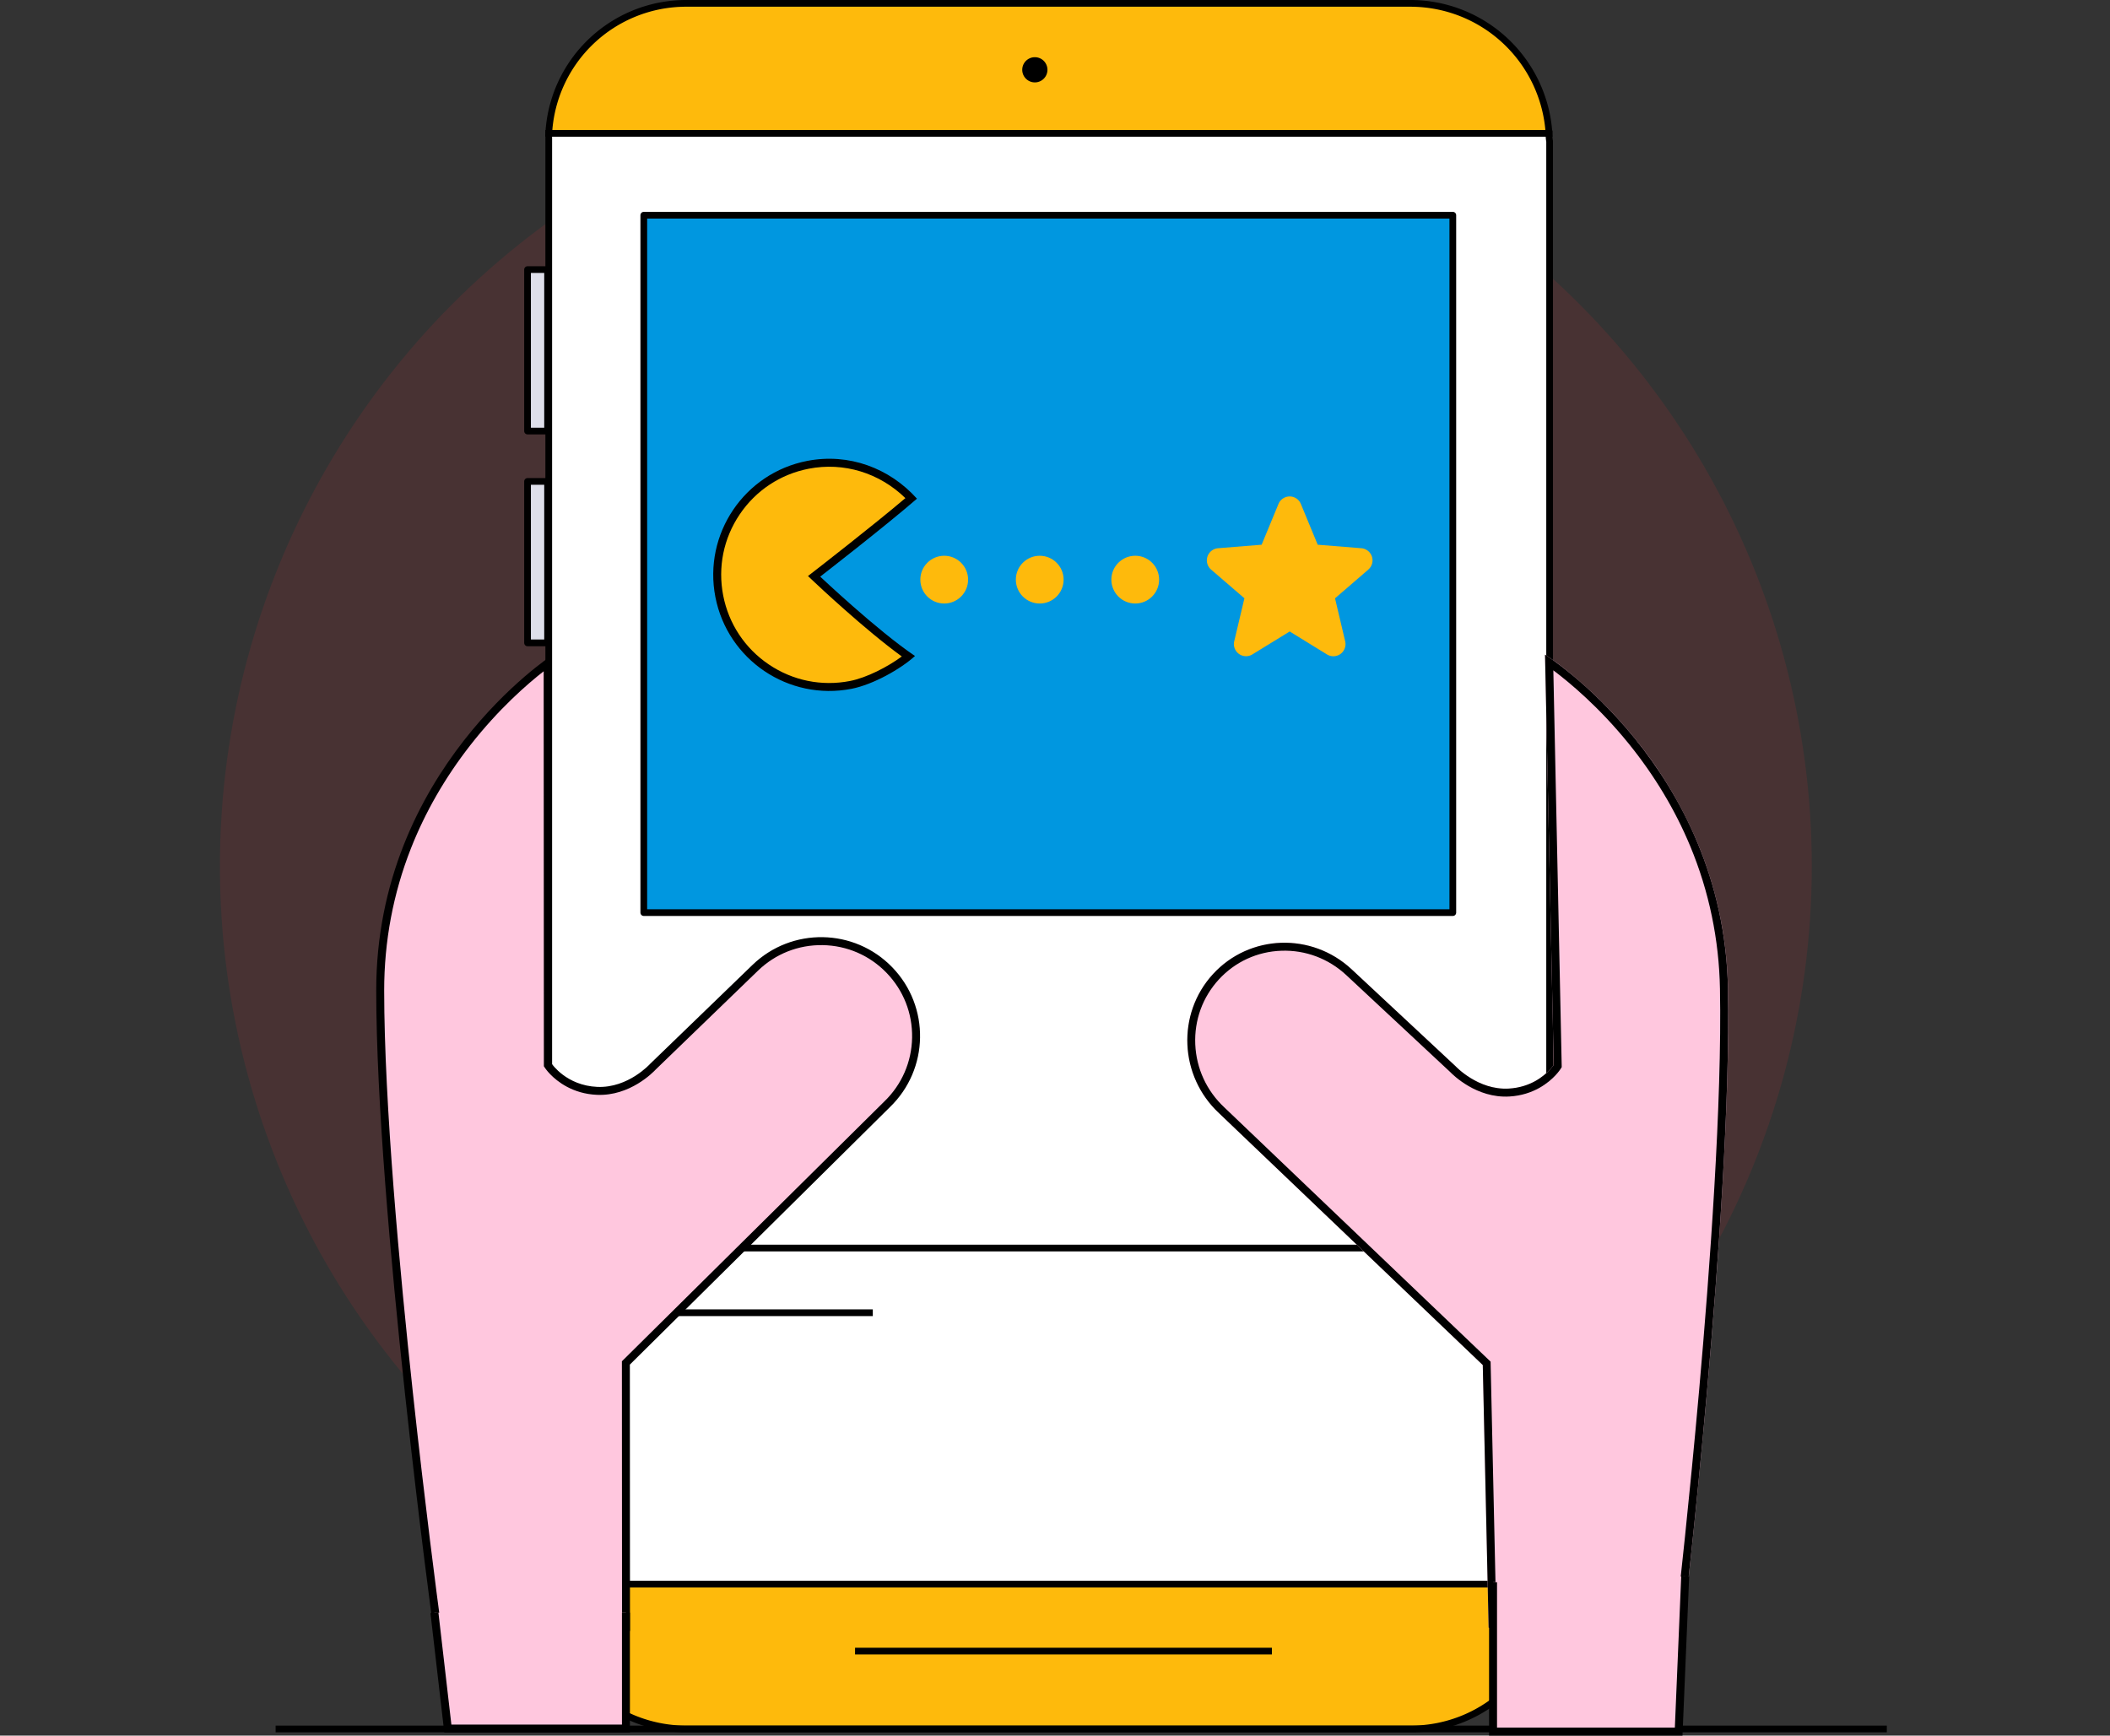 <svg xmlns="http://www.w3.org/2000/svg" width="265.096" height="218.069" viewBox="0 0 265.096 218.069">
  <rect x="0" y="0" width="265.096" height="218.069" fill="#333333" stroke="none"/>
  <g id="play" transform="translate(3146.629 -4214.171)">
    <circle id="Elipse_17" data-name="Elipse 17" cx="100" cy="100" r="100" transform="translate(-3119 4223)" fill="#e53036" opacity="0.12"/>
    <g id="Grupo_2663" data-name="Grupo 2663" transform="translate(-1245.327 -317.739)">
      <g id="搜索" transform="translate(-1866.673 4532.332)">
        <path id="Caminho_1337" data-name="Caminho 1337" d="M225.924,42.155H100.252V224.44H226V43.162a4.384,4.384,0,0,1-.072-1.006Z" transform="translate(-65.938 -25.826)" fill="#fff" stroke="#000" stroke-miterlimit="10" stroke-width="0.844"/>
        <path id="Caminho_1338" data-name="Caminho 1338" d="M100.168,222.477A17.346,17.346,0,0,0,117.5,239.814h91.071a17.346,17.346,0,0,0,17.337-17.337v-.863H100.168ZM208.574,23H117.5A17.283,17.283,0,0,0,100.24,39.329H225.911A17.452,17.452,0,0,0,208.574,23Z" transform="translate(-65.926 -23)" fill="#feba0c" stroke="#000" stroke-miterlimit="10" stroke-width="0.844"/>
        <path id="Caminho_1339" data-name="Caminho 1339" d="M215.905,54.223H114.26V141.85H215.905Z" transform="translate(-68.005 -27.606)" fill="#0097e0" stroke="#000" stroke-linecap="round" stroke-linejoin="round" stroke-miterlimit="10" stroke-width="0.844"/>
        <path id="Caminho_1341" data-name="Caminho 1341" d="M113.752,206.453H216.333m-102.581,8.128h29.206m-2.23,42.515H193.1" transform="translate(-67.93 -50.064)" fill="none" stroke="#000" stroke-miterlimit="10" stroke-width="0.844"/>
        <path id="Caminho_1342" data-name="Caminho 1342" d="M171.62,34.1a1.583,1.583,0,1,0-1.583-1.583A1.583,1.583,0,0,0,171.62,34.1Z" transform="translate(-76.233 -24.17)"/>
        <path id="Caminho_1343" data-name="Caminho 1343" d="M99.647,62.24H97.129V82.526h2.518Zm0,26.616H97.129v20.285h2.518Z" transform="translate(-65.478 -28.789)" fill="#dedfea" stroke="#000" stroke-linecap="round" stroke-linejoin="round" stroke-miterlimit="10" stroke-width="0.844"/>
        <path id="Caminho_1345" data-name="Caminho 1345" d="M60,277.336H262.427" transform="translate(-60 -60.521)" fill="none" stroke="#000" stroke-miterlimit="10" stroke-width="0.844"/>
      </g>
    </g>
    <g id="Caminho_2116" data-name="Caminho 2116" transform="matrix(0.695, 0.719, -0.719, 0.695, -3034, 4336.252)" fill="#ffc7de">
      <path d="M 19.102 98.733 C 17.141 97.288 7.243 89.97 -4.507 80.837 C -16.567 71.463 -33.098 58.208 -43.365 48.293 C -47.861 43.952 -51.436 38.904 -53.992 33.288 C -56.037 28.794 -57.439 23.927 -58.157 18.823 C -59.109 12.061 -58.595 6.67 -58.314 4.581 L -22.11 39.543 L -22.001 39.648 L -21.852 39.675 C -21.817 39.682 -21.494 39.737 -20.97 39.737 C -20.97 39.737 -20.97 39.737 -20.97 39.737 C -19.776 39.737 -17.46 39.44 -15.363 37.449 C -12.471 34.704 -12.656 30.633 -12.678 30.277 L -12.678 12.424 C -12.678 9.239 -11.438 6.245 -9.186 3.992 C -6.934 1.74 -3.939 0.5 -0.754 0.5 C 2.431 0.5 5.425 1.74 7.678 3.992 C 9.93 6.245 11.17 9.239 11.17 12.424 L 11.17 12.427 L 11.17 12.43 L 11.722 58.406 L 11.725 58.614 L 11.875 58.759 L 35.589 81.66 L 19.102 98.733 Z" stroke="none"/>
      <path d="M -0.754 1 C -3.806 1 -6.674 2.188 -8.832 4.346 C -10.99 6.504 -12.178 9.373 -12.178 12.424 L -12.178 30.263 C -12.151 30.753 -12.01 34.955 -15.019 37.812 C -17.242 39.922 -19.702 40.237 -20.97 40.237 C -21.538 40.237 -21.902 40.174 -21.941 40.167 L -22.239 40.113 L -57.938 5.64 C -58.206 8.147 -58.481 12.932 -57.662 18.753 C -56.95 23.81 -55.562 28.63 -53.537 33.081 C -51.007 38.639 -47.468 43.636 -43.018 47.934 C -32.767 57.833 -16.252 71.075 -4.202 80.441 C 6.957 89.115 16.447 96.152 19.047 98.071 L 34.882 81.673 L 11.227 58.829 L 10.67 12.424 C 10.67 9.373 9.482 6.504 7.324 4.346 C 5.166 2.188 2.297 1 -0.754 1 M -0.754 0 C 6.108 0 11.67 5.562 11.67 12.424 L 12.222 58.4 L 36.296 81.648 L 19.158 99.395 C 19.158 99.395 -23.804 67.878 -43.712 48.653 C -63.62 29.428 -58.661 3.551 -58.661 3.551 L -21.763 39.183 C -21.763 39.183 -18.532 39.769 -15.708 37.087 C -12.883 34.405 -13.178 30.294 -13.178 30.294 L -13.178 12.424 C -13.178 5.562 -7.616 0 -0.754 0 Z" stroke="none" fill="#000"/>
    </g>
    <g id="Caminho_2117" data-name="Caminho 2117" transform="translate(-3018.883 4293.579)" fill="#ffc7de">
      <path d="M24.655,42.979a12.2,12.2,0,0,0-2.521,4.186,12.4,12.4,0,0,0-.7,4.682,12.494,12.494,0,0,0,3.974,8.612L58.546,92.1l.736,33.006,24.443-.19s.382-3.256.947-8.572,1.315-12.716,2.05-20.981c.736-8.281,1.457-17.441,1.963-26.265.506-8.843.8-17.347.665-24.285a49.76,49.76,0,0,0-3.81-18.289,53.672,53.672,0,0,0-7.878-13.133,57.159,57.159,0,0,0-7.779-7.905,36.616,36.616,0,0,0-3.516-2.64l1.095,51.539a4.271,4.271,0,0,1-.336.434,7.146,7.146,0,0,1-1.029.972,7.483,7.483,0,0,1-1.756,1.014,7.816,7.816,0,0,1-2.515.561,7.509,7.509,0,0,1-2.678-.341,9.441,9.441,0,0,1-2.114-.971,10.692,10.692,0,0,1-1.389-1.013c-.324-.28-.5-.468-.5-.468L42.074,42.384A12.351,12.351,0,0,0,33.2,39.049a12.127,12.127,0,0,0-8.547,3.929Z" stroke="none"/>
      <path d="M 82.837 123.939 L 60.249 124.117 L 59.538 92.09 L 59.529 91.677 L 59.228 91.389 L 26.088 59.742 L 26.084 59.738 L 26.079 59.734 C 25.523 59.215 25.025 58.65 24.589 58.048 C 24.152 57.445 23.777 56.804 23.468 56.134 C 23.158 55.463 22.914 54.762 22.739 54.039 C 22.564 53.317 22.458 52.572 22.425 51.813 C 22.392 51.055 22.433 50.305 22.545 49.572 C 22.657 48.839 22.839 48.123 23.09 47.432 C 23.34 46.741 23.659 46.076 24.043 45.445 C 24.426 44.813 24.875 44.215 25.385 43.66 C 25.896 43.104 26.453 42.607 27.049 42.172 C 27.645 41.737 28.28 41.365 28.946 41.059 C 29.612 40.753 30.308 40.513 31.027 40.343 C 31.746 40.174 32.488 40.074 33.245 40.048 C 34.001 40.022 34.75 40.07 35.482 40.19 C 36.214 40.31 36.93 40.501 37.62 40.761 C 38.311 41.021 38.977 41.349 39.61 41.742 C 40.243 42.135 40.843 42.593 41.401 43.114 L 54.449 55.281 C 54.534 55.37 54.783 55.622 55.175 55.946 C 55.566 56.27 56.099 56.667 56.75 57.045 C 57.402 57.423 58.171 57.783 59.035 58.033 C 59.9 58.283 60.86 58.423 61.891 58.363 C 62.653 58.318 63.343 58.187 63.963 57.999 C 64.582 57.812 65.132 57.57 65.614 57.304 C 66.095 57.038 66.508 56.748 66.854 56.468 C 67.201 56.187 67.481 55.915 67.696 55.684 C 67.792 55.58 67.877 55.483 67.95 55.396 C 68.023 55.308 68.085 55.23 68.135 55.163 C 68.186 55.097 68.225 55.042 68.253 55.002 C 68.281 54.962 68.297 54.936 68.303 54.928 L 68.465 54.673 L 68.459 54.37 L 67.412 4.817 C 67.919 5.198 68.532 5.677 69.224 6.252 C 69.915 6.827 70.686 7.5 71.51 8.268 C 72.334 9.036 73.211 9.901 74.115 10.861 C 75.02 11.822 75.951 12.878 76.883 14.029 C 77.692 15.029 78.462 16.049 79.191 17.089 C 79.919 18.129 80.607 19.188 81.253 20.265 C 81.899 21.341 82.502 22.434 83.063 23.543 C 83.623 24.651 84.14 25.775 84.613 26.912 C 85.203 28.332 85.724 29.774 86.176 31.235 C 86.627 32.696 87.009 34.176 87.321 35.674 C 87.633 37.17 87.875 38.684 88.046 40.211 C 88.217 41.738 88.317 43.279 88.346 44.831 C 88.414 48.404 88.368 52.404 88.239 56.63 C 88.111 60.852 87.901 65.298 87.64 69.769 C 87.38 74.235 87.069 78.726 86.74 83.043 C 86.411 87.356 86.064 91.495 85.729 95.264 C 85.42 98.752 85.107 102.092 84.805 105.189 C 84.504 108.284 84.215 111.136 83.954 113.651 C 83.692 116.165 83.458 118.342 83.267 120.088 C 83.076 121.834 82.927 123.149 82.837 123.939 M 83.726 124.917 C 83.726 124.917 84.108 121.661 84.672 116.346 C 85.238 111.023 85.988 103.63 86.722 95.365 C 87.458 87.084 88.18 77.924 88.685 69.1 C 89.191 60.257 89.48 51.753 89.35 44.815 C 89.219 37.866 87.719 31.766 85.54 26.526 C 83.36 21.281 80.503 16.901 77.662 13.392 C 74.82 9.883 71.996 7.246 69.882 5.487 C 67.769 3.728 66.366 2.847 66.366 2.847 L 67.461 54.386 C 67.461 54.386 67.451 54.402 67.43 54.431 C 67.41 54.461 67.379 54.504 67.338 54.558 C 67.296 54.612 67.245 54.678 67.182 54.753 C 67.12 54.827 67.047 54.911 66.963 55.001 C 66.771 55.207 66.523 55.449 66.216 55.697 C 65.909 55.945 65.543 56.2 65.118 56.435 C 64.692 56.669 64.206 56.882 63.658 57.047 C 63.11 57.211 62.5 57.327 61.826 57.367 C 60.858 57.423 59.956 57.277 59.148 57.026 C 58.341 56.775 57.627 56.418 57.034 56.055 C 56.441 55.692 55.969 55.322 55.645 55.042 C 55.322 54.763 55.146 54.574 55.146 54.574 L 42.074 42.384 C 40.819 41.213 39.389 40.353 37.879 39.798 C 36.37 39.243 34.779 38.995 33.202 39.049 C 31.626 39.104 30.063 39.461 28.607 40.117 C 27.152 40.773 25.803 41.728 24.655 42.979 C 23.507 44.228 22.668 45.655 22.134 47.164 C 21.599 48.673 21.368 50.265 21.437 51.846 C 21.506 53.427 21.875 54.997 22.538 56.464 C 23.202 57.93 24.161 59.292 25.411 60.458 L 58.546 92.101 L 59.282 125.107 L 83.726 124.917 Z" stroke="none" fill="#000"/>
    </g>
    <g id="Caminho_2118" data-name="Caminho 2118" transform="translate(-3059.533 4274.865) rotate(-11)" fill="#feba0c">
      <path d="M 14.585 28.671 C 10.823 28.671 7.286 27.205 4.625 24.545 C 1.965 21.885 0.5 18.348 0.5 14.585 C 0.5 10.823 1.965 7.286 4.625 4.625 C 7.286 1.965 10.823 0.5 14.585 0.5 C 19.425 0.5 23.85 2.962 26.52 7.114 C 21.898 9.743 13.281 14.094 13.191 14.139 L 12.67 14.402 L 13.01 14.877 C 13.066 14.954 18.408 22.391 22.393 26.533 C 20.362 27.613 17.033 28.671 14.585 28.671 Z" stroke="none"/>
      <path d="M 14.585 1 C 10.956 1 7.545 2.413 4.979 4.979 C 2.413 7.545 1 10.956 1 14.585 C 1 18.214 2.413 21.626 4.979 24.191 C 7.545 26.757 10.956 28.171 14.585 28.171 C 16.733 28.171 19.585 27.327 21.567 26.388 C 17.641 22.181 12.823 15.473 12.604 15.168 L 11.923 14.219 L 12.966 13.692 C 13.052 13.649 21.105 9.583 25.805 6.944 C 23.204 3.203 19.08 1 14.585 1 M 14.585 -1.9073486328125e-06 C 19.91 -1.9073486328125e-06 24.568 2.853 27.218 7.29 C 22.666 9.918 13.416 14.585 13.416 14.585 C 13.416 14.585 19.167 22.609 23.204 26.646 C 21.16 27.895 17.364 29.171 14.585 29.171 C 6.53 29.171 -1.9073486328125e-06 22.64 -1.9073486328125e-06 14.585 C -1.9073486328125e-06 6.53 6.53 -1.9073486328125e-06 14.585 -1.9073486328125e-06 Z" stroke="none" fill="#000"/>
    </g>
    <circle id="Elipse_18" data-name="Elipse 18" cx="3" cy="3" r="3" transform="translate(-3031 4284)" fill="#feba0c"/>
    <circle id="Elipse_19" data-name="Elipse 19" cx="3" cy="3" r="3" transform="translate(-3019 4284)" fill="#feba0c"/>
    <circle id="Elipse_20" data-name="Elipse 20" cx="3" cy="3" r="3" transform="translate(-3007 4284)" fill="#feba0c"/>
    <path id="star-fill" d="M36.348,25.2l-4.183,3.61,1.274,5.4a1.525,1.525,0,0,1-2.277,1.657l-4.694-2.889-4.7,2.889A1.525,1.525,0,0,1,19.5,34.207l1.279-5.4L16.592,25.2a1.53,1.53,0,0,1,.866-2.682l5.485-.442,2.116-5.12a1.521,1.521,0,0,1,2.814,0l2.115,5.12,5.485.442a1.53,1.53,0,0,1,.871,2.683Z" transform="translate(-3011.063 4260.536)" fill="#feba0c"/>
    <path id="Caminho_2119" data-name="Caminho 2119" d="M-3085.421,4410.167l1.686,14.57h22.376v-14.57" transform="translate(-6.629 6.622)" fill="#ffc7de" stroke="#000" stroke-width="1"/>
    <path id="Caminho_2120" data-name="Caminho 2120" d="M-2952.417,4406.352v18.766h23.321l.82-19.5" transform="translate(-6.629 6.622)" fill="#ffc7de" stroke="#000" stroke-width="1"/>
  </g>
</svg>
